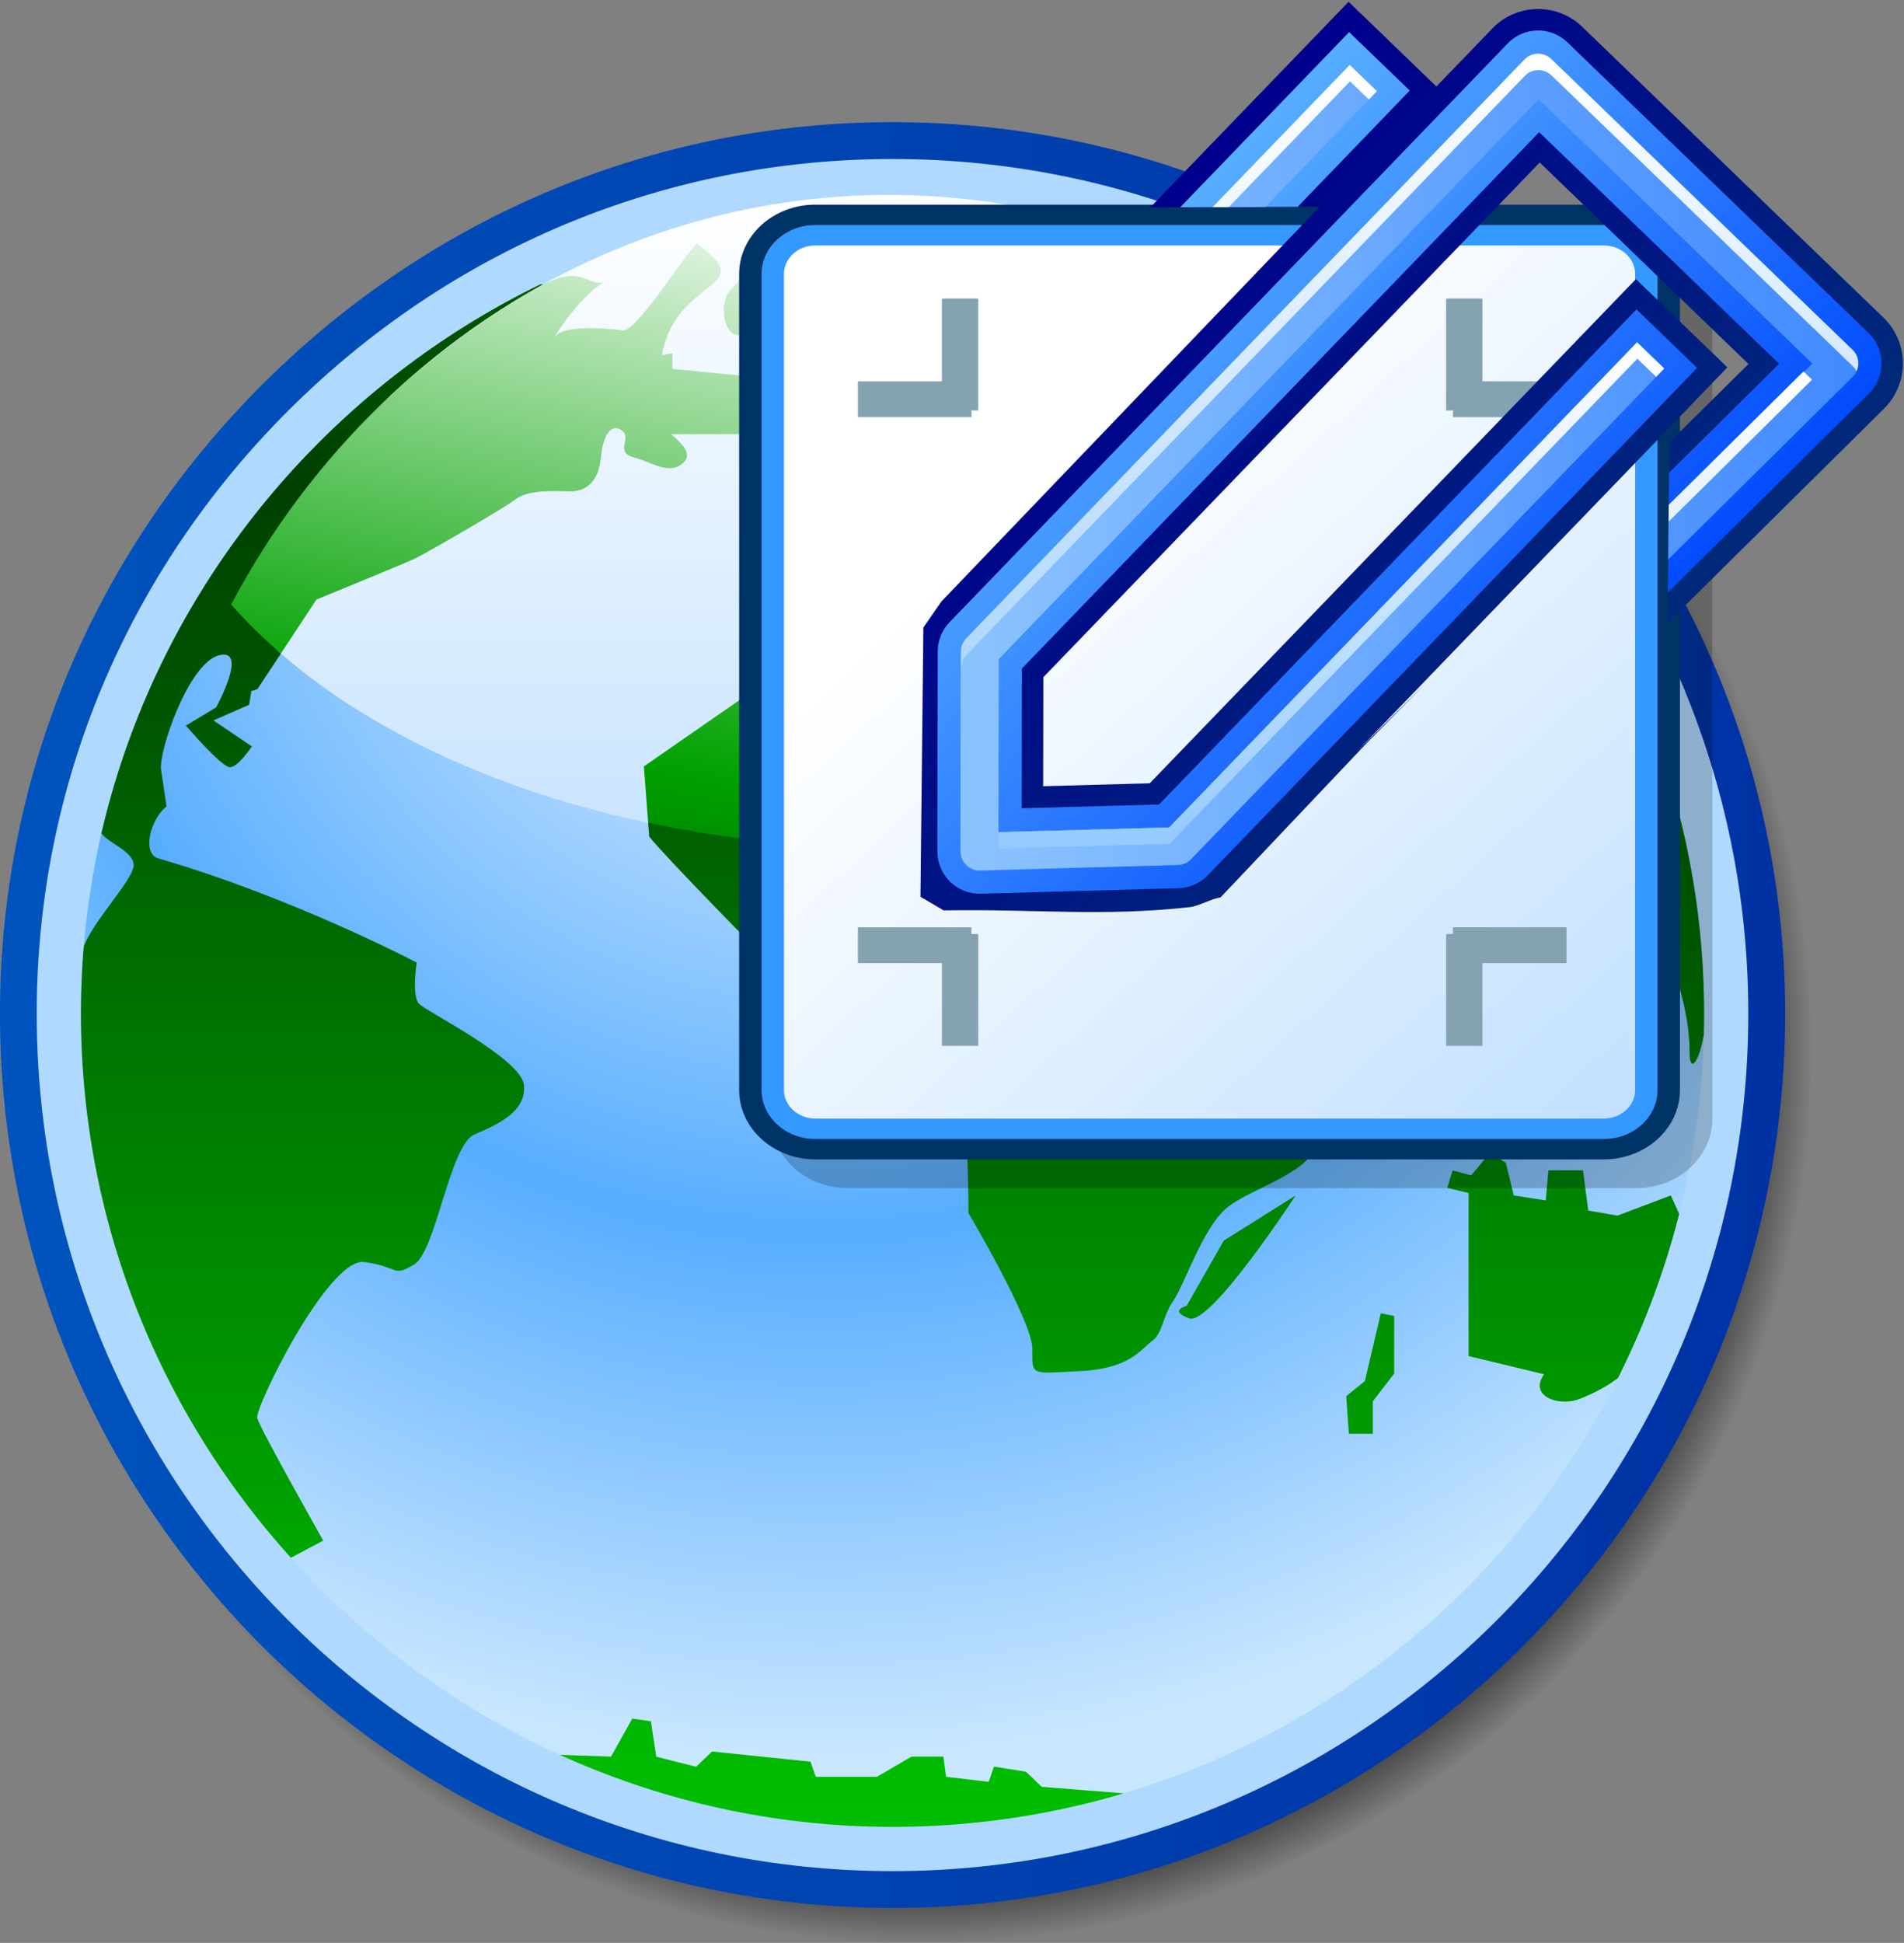 <?xml version="1.0" encoding="UTF-8" standalone="no"?>
<!-- Created with Inkscape (http://www.inkscape.org/) -->
<svg:svg xmlns:a="http://ns.adobe.com/AdobeSVGViewerExtensions/3.0/" xmlns:dc="http://purl.org/dc/elements/1.1/" xmlns:cc="http://creativecommons.org/ns#" xmlns:rdf="http://www.w3.org/1999/02/22-rdf-syntax-ns#" xmlns:svg="http://www.w3.org/2000/svg" xmlns:xlink="http://www.w3.org/1999/xlink" xmlns:sodipodi="http://sodipodi.sourceforge.net/DTD/sodipodi-0.dtd" xmlns:inkscape="http://www.inkscape.org/namespaces/inkscape" width="39.312" height="40.096" id="svg2646" sodipodi:version="0.32" inkscape:version="0.46" version="1.0" sodipodi:docname="Georeference.svg" inkscape:output_extension="org.inkscape.output.svg.inkscape" inkscape:export-filename="E:\data\gis\kartenwerkstatt\svg-signaturen\Georeferenzierung 1.png" inkscape:export-xdpi="261.81818" inkscape:export-ydpi="261.81818">
  <svg:rect width="100%" height="100%" fill="#808080" stroke="none"/>
  <svg:defs id="defs2648">
    <inkscape:perspective sodipodi:type="inkscape:persp3d" inkscape:vp_x="0 : 22 : 1" inkscape:vp_y="0 : 1000 : 0" inkscape:vp_z="44.000004 : 22 : 1" inkscape:persp3d-origin="22.000002 : 14.666667 : 1" id="perspective117"/>
    <svg:linearGradient id="SVGID_8_" gradientUnits="userSpaceOnUse" x1="25.306" y1="5.161" x2="19.853" y2="32.295">
      <svg:stop offset="0" style="stop-color:#FFFFFF" id="stop54"/>
      <svg:stop offset="0.497" style="stop-color:#00A100" id="stop56"/>
      <svg:stop offset="0.994" style="stop-color:#000000" id="stop58"/>
    </svg:linearGradient>
    <svg:linearGradient inkscape:collect="always" xlink:href="#SVGID_8_" id="linearGradient5544" gradientUnits="userSpaceOnUse" x1="25.306" y1="5.161" x2="19.853" y2="32.295"/>
    <svg:linearGradient id="SVGID_7_" gradientUnits="userSpaceOnUse" x1="690.941" y1="977.157" x2="690.941" y2="1069.141" gradientTransform="matrix(0.315,0,0,0.315,-193.939,-303.123)">
      <svg:stop offset="0" style="stop-color:#FFFFFF" id="stop47"/>
      <svg:stop offset="1" style="stop-color:#94CAFF" id="stop49"/>
    </svg:linearGradient>
    <svg:linearGradient inkscape:collect="always" xlink:href="#SVGID_7_" id="linearGradient5542" gradientUnits="userSpaceOnUse" gradientTransform="matrix(0.315,0,0,0.315,-193.939,-303.123)" x1="690.941" y1="977.157" x2="690.941" y2="1069.141"/>
    <svg:linearGradient gradientTransform="matrix(0.315,0,0,-0.315,-250.166,-358.406)" y2="-1269.558" x2="868.996" y1="-1149.405" x1="868.996" gradientUnits="userSpaceOnUse" id="SVGID_6_">
      <svg:stop id="stop38" style="stop-color:#006A00" offset="0"/>
      <svg:stop id="stop40" style="stop-color:#004000" offset="0.2"/>
      <svg:stop id="stop42" style="stop-color:#00BD00" offset="1"/>
    </svg:linearGradient>
    <svg:linearGradient inkscape:collect="always" xlink:href="#SVGID_6_" id="linearGradient5540" gradientUnits="userSpaceOnUse" gradientTransform="matrix(0.315,0,0,-0.315,-250.166,-358.406)" x1="868.996" y1="-1149.405" x2="868.996" y2="-1269.558"/>
    <svg:clipPath id="SVGID_4_">
      <svg:path id="use26" d="M 23.589,42.098 C 33.866,42.098 42.205,33.725 42.205,23.453 C 42.205,13.246 33.867,4.872 23.589,4.872 C 13.383,4.872 4.974,13.246 4.974,23.453 C 4.974,33.725 13.384,42.098 23.589,42.098 z"/>
    </svg:clipPath>
    <svg:radialGradient gradientUnits="userSpaceOnUse" gradientTransform="matrix(0.315,0,0,0.315,-193.939,-303.123)" r="96.023" cy="995.407" cx="685.649" id="SVGID_5_">
      <svg:stop id="stop29" style="stop-color:#FFFFFF" offset="0"/>
      <svg:stop id="stop31" style="stop-color:#57ADFF" offset="0.596"/>
      <svg:stop id="stop33" style="stop-color:#C9E6FF" offset="0.994"/>
    </svg:radialGradient>
    <svg:radialGradient inkscape:collect="always" xlink:href="#SVGID_5_" id="radialGradient5538" gradientUnits="userSpaceOnUse" gradientTransform="matrix(0.315,0,0,0.315,-193.939,-303.123)" cx="685.649" cy="995.407" r="96.023"/>
    <svg:linearGradient id="SVGID_2_" gradientUnits="userSpaceOnUse" x1="625.57" y1="1036.848" x2="755.563" y2="1036.848" gradientTransform="matrix(0.315,0,0,0.315,-193.939,-303.123)">
      <svg:stop offset="0" style="stop-color:#0053BD" id="stop12"/>
      <svg:stop offset="0.994" style="stop-color:#0032A4" id="stop14"/>
    </svg:linearGradient>
    <svg:linearGradient inkscape:collect="always" xlink:href="#SVGID_2_" id="linearGradient5536" gradientUnits="userSpaceOnUse" gradientTransform="matrix(0.315,0,0,0.315,-193.939,-303.123)" x1="625.57" y1="1036.848" x2="755.563" y2="1036.848"/>
    <svg:radialGradient id="SVGID_1_" cx="24.223" cy="24.329" r="20.473" gradientUnits="userSpaceOnUse">
      <svg:stop offset="0.948" style="stop-color:#000000;stop-opacity:0.4" id="stop5"/>
      <svg:stop offset="1" style="stop-color:#000000;stop-opacity:0" id="stop7"/>
    </svg:radialGradient>
    <svg:radialGradient inkscape:collect="always" xlink:href="#SVGID_1_" id="radialGradient5534" gradientUnits="userSpaceOnUse" cx="24.223" cy="24.329" r="20.473"/>
    <svg:linearGradient y2="312.21" x2="312.329" y1="86.276" x1="86.395" gradientUnits="userSpaceOnUse" id="XMLID_1_">
      <svg:stop id="stop556" style="stop-color:#FFFFFF" offset="0"/>
      <svg:stop id="stop557" style="stop-color:#99CCFF" offset="1"/>
      <a:midPointStop id="midPointStop558" style="stop-color:#FFFFFF" offset="0"/>
      <a:midPointStop id="midPointStop559" style="stop-color:#FFFFFF" offset="0.5"/>
      <a:midPointStop id="midPointStop560" style="stop-color:#99CCFF" offset="1"/>
    </svg:linearGradient>
    <svg:linearGradient inkscape:collect="always" xlink:href="#XMLID_1_" id="linearGradient5566" gradientUnits="userSpaceOnUse" gradientTransform="matrix(0.626,0,0,0.57,-168.945,-329.645)" x1="86.395" y1="86.276" x2="312.329" y2="312.21"/>
    <svg:linearGradient gradientTransform="matrix(0.707,0.707,-0.707,0.707,128,-53.129)" gradientUnits="userSpaceOnUse" id="XMLID_14_" y2="100.944" x2="38.088" y1="218.47" x1="155.613">
      <svg:stop id="stop195" offset="0" style="stop-color:#94caff;stop-opacity:1;"/>
      <svg:stop id="stop197" offset="1" style="stop-color:#ffffff;stop-opacity:1;"/>
      <midPointStop id="midPointStop199" style="stop-color:#94CAFF" offset="0"/>
      <midPointStop id="midPointStop201" style="stop-color:#94CAFF" offset="0.5"/>
      <midPointStop id="midPointStop203" style="stop-color:#FFFFFF" offset="1"/>
    </svg:linearGradient>
    <svg:linearGradient inkscape:collect="always" xlink:href="#XMLID_14_" id="linearGradient5558" gradientUnits="userSpaceOnUse" gradientTransform="matrix(0.274,0.264,-0.264,0.274,40.495,-164.244)" x1="155.613" y1="218.47" x2="38.088" y2="100.944"/>
    <svg:linearGradient gradientTransform="matrix(0.707,0.707,-0.707,0.707,128,-53.129)" gradientUnits="userSpaceOnUse" id="XMLID_13_" y2="61.368" x2="75.593" y1="165.62" x1="179.845">
      <svg:stop id="stop180" offset="0" style="stop-color:#94caff;stop-opacity:1;"/>
      <svg:stop id="stop182" offset="1" style="stop-color:#ffffff;stop-opacity:1;"/>
      <midPointStop id="midPointStop184" style="stop-color:#94CAFF" offset="0"/>
      <midPointStop id="midPointStop186" style="stop-color:#94CAFF" offset="0.5"/>
      <midPointStop id="midPointStop188" style="stop-color:#FFFFFF" offset="1"/>
    </svg:linearGradient>
    <svg:linearGradient inkscape:collect="always" xlink:href="#XMLID_13_" id="linearGradient5556" gradientUnits="userSpaceOnUse" gradientTransform="matrix(0.274,0.264,-0.264,0.274,40.495,-164.244)" x1="179.845" y1="165.62" x2="75.593" y2="61.368"/>
    <svg:linearGradient gradientTransform="matrix(0.707,0.707,-0.707,0.707,128,-53.129)" gradientUnits="userSpaceOnUse" id="XMLID_12_" y2="109.937" x2="103.589" y1="175.187" x1="168.838">
      <svg:stop id="stop165" offset="0" style="stop-color:#94caff;stop-opacity:1;"/>
      <svg:stop id="stop167" offset="1" style="stop-color:#ffffff;stop-opacity:1;"/>
      <midPointStop id="midPointStop169" style="stop-color:#94CAFF" offset="0"/>
      <midPointStop id="midPointStop171" style="stop-color:#94CAFF" offset="0.5"/>
      <midPointStop id="midPointStop173" style="stop-color:#FFFFFF" offset="1"/>
    </svg:linearGradient>
    <svg:linearGradient inkscape:collect="always" xlink:href="#XMLID_12_" id="linearGradient5554" gradientUnits="userSpaceOnUse" gradientTransform="matrix(0.274,0.264,-0.264,0.274,40.495,-164.244)" x1="168.838" y1="175.187" x2="103.589" y2="109.937"/>
    <svg:linearGradient gradientTransform="matrix(0.707,0.707,-0.707,0.707,128,-53.129)" gradientUnits="userSpaceOnUse" id="XMLID_11_" y2="111.55" x2="110.542" y1="186.741" x1="185.732">
      <svg:stop id="stop150" offset="0" style="stop-color:#94caff;stop-opacity:1;"/>
      <svg:stop id="stop152" offset="1" style="stop-color:#ffffff;stop-opacity:1;"/>
      <midPointStop id="midPointStop154" style="stop-color:#94CAFF" offset="0"/>
      <midPointStop id="midPointStop156" style="stop-color:#94CAFF" offset="0.5"/>
      <midPointStop id="midPointStop158" style="stop-color:#FFFFFF" offset="1"/>
    </svg:linearGradient>
    <svg:linearGradient inkscape:collect="always" xlink:href="#XMLID_11_" id="linearGradient5552" gradientUnits="userSpaceOnUse" gradientTransform="matrix(0.707,0.707,-0.707,0.707,128,-53.129)" x1="185.732" y1="186.741" x2="110.542" y2="111.55"/>
    <svg:linearGradient gradientTransform="matrix(0.707,0.707,-0.707,0.707,128,-53.129)" gradientUnits="userSpaceOnUse" id="XMLID_10_" y2="61.884" x2="195.678" y1="195.68" x1="61.883">
      <svg:stop id="stop135" offset="0.006" style="stop-color:#94caff;stop-opacity:1;"/>
      <svg:stop id="stop137" offset="1" style="stop-color:#428aff;stop-opacity:1;"/>
      <midPointStop id="midPointStop139" style="stop-color:#94CAFF" offset="0.006"/>
      <midPointStop id="midPointStop141" style="stop-color:#94CAFF" offset="0.5"/>
      <midPointStop id="midPointStop143" style="stop-color:#428AFF" offset="1"/>
    </svg:linearGradient>
    <svg:linearGradient inkscape:collect="always" xlink:href="#XMLID_10_" id="linearGradient5550" gradientUnits="userSpaceOnUse" gradientTransform="matrix(0.274,0.264,-0.264,0.274,40.495,-164.244)" x1="61.883" y1="195.68" x2="195.678" y2="61.884"/>
    <svg:linearGradient gradientTransform="matrix(0.707,0.707,-0.707,0.707,128,-53.129)" gradientUnits="userSpaceOnUse" id="XMLID_9_" y2="148.311" x2="182.288" y1="148.311" x1="65.701">
      <svg:stop id="stop120" offset="0" style="stop-color:#57adff;stop-opacity:1;"/>
      <svg:stop id="stop122" offset="1" style="stop-color:#034cfe;stop-opacity:1;"/>
      <midPointStop id="midPointStop124" style="stop-color:#57ADFF" offset="0"/>
      <midPointStop id="midPointStop126" style="stop-color:#57ADFF" offset="0.5"/>
      <midPointStop id="midPointStop128" style="stop-color:#034CFE" offset="1"/>
    </svg:linearGradient>
    <svg:linearGradient inkscape:collect="always" xlink:href="#XMLID_9_" id="linearGradient5548" gradientUnits="userSpaceOnUse" gradientTransform="matrix(0.274,0.264,-0.264,0.274,40.495,-164.244)" x1="65.701" y1="148.311" x2="182.288" y2="148.311"/>
    <svg:linearGradient gradientTransform="matrix(0.707,0.707,-0.707,0.707,128,-53.129)" gradientUnits="userSpaceOnUse" id="XMLID_8_" y2="148.311" x2="182.29" y1="148.311" x1="65.7">
      <svg:stop id="stop105" offset="0" style="stop-color:#00008d;stop-opacity:1;"/>
      <svg:stop id="stop107" offset="1" style="stop-color:#00297a;stop-opacity:1;"/>
      <midPointStop id="midPointStop109" style="stop-color:#00008D" offset="0"/>
      <midPointStop id="midPointStop111" style="stop-color:#00008D" offset="0.5"/>
      <midPointStop id="midPointStop113" style="stop-color:#00297A" offset="1"/>
    </svg:linearGradient>
    <svg:linearGradient inkscape:collect="always" xlink:href="#XMLID_8_" id="linearGradient5546" gradientUnits="userSpaceOnUse" gradientTransform="matrix(0.274,0.264,-0.264,0.274,40.495,-164.244)" x1="65.7" y1="148.311" x2="182.29" y2="148.311"/>
    <svg:clipPath clipPathUnits="userSpaceOnUse" id="clipPath5600">
      <svg:path sodipodi:nodetypes="ccccccsccccccccc" id="path5602" d="M 70.299,-124.192 L 88.584,-103.274 L 63.921,-79.389 L 64.123,-100.484 L 42.627,-78.752 L 32.277,-67.832 C 31.627,-67.742 30.725,-67.21 30.113,-67.143 C 23.819,-66.449 19.339,-67.019 12.631,-66.91 L 10.985,-67.879 L 11.192,-86.972 L 12.478,-88.825 L 39.31,-116.811 L 23.431,-116.758 L 43.616,-136.225 L 56.307,-134.027 L 70.299,-124.192 z" style="opacity:0.6;fill:#ff5555;fill-opacity:1;fill-rule:nonzero;stroke:none;stroke-width:0.853;stroke-linecap:butt;stroke-linejoin:miter;marker:none;marker-start:none;marker-mid:none;marker-end:none;stroke-miterlimit:1;stroke-dasharray:none;stroke-dashoffset:0;stroke-opacity:1;visibility:visible;display:inline;overflow:visible;enable-background:accumulate"/>
    </svg:clipPath>
  </svg:defs>
  <sodipodi:namedview id="base" pagecolor="#ffffff" bordercolor="#666666" borderopacity="1.0" inkscape:pageopacity="0.0" inkscape:pageshadow="2" inkscape:zoom="8.6704538" inkscape:cx="22.000002" inkscape:cy="22.000002" inkscape:document-units="px" inkscape:current-layer="layer1" showgrid="false"/>
  <svg:g inkscape:label="Ebene 1" inkscape:groupmode="layer" id="layer1" transform="translate(-114.616,-283.791)">
    <svg:g style="overflow:visible" id="g5472" transform="matrix(0.723,0,0,0.723,116.765,286.357)">
      <svg:g id="g5474" transform="matrix(1.245,0,0,1.245,-6.853,-3.814)">
        <svg:path id="path5476" d="M 9.776,9.864 C 5.889,13.74 3.749,18.865 3.749,24.296 C 3.749,35.602 12.933,44.8 24.222,44.8 C 35.512,44.8 44.698,35.602 44.698,24.296 C 44.698,13.026 35.512,3.858 24.222,3.858 C 18.789,3.858 13.658,5.991 9.776,9.864 z" enable-background="new    " style="fill:url(#radialGradient5534)"/>
        <svg:path id="path5478" d="M 9.142,9.02 C 5.256,12.896 3.116,18.021 3.116,23.452 C 3.116,34.758 12.3,43.955 23.589,43.955 C 34.879,43.955 44.064,34.758 44.064,23.452 C 44.064,12.182 34.879,3.013 23.589,3.013 C 18.156,3.013 13.025,5.146 9.142,9.02 z" style="fill:url(#linearGradient5536)"/>
        <svg:path id="path5480" d="M 9.738,9.618 C 6.012,13.335 3.959,18.248 3.959,23.452 C 3.959,34.292 12.765,43.112 23.588,43.112 C 34.412,43.112 43.219,34.293 43.219,23.452 C 43.219,12.648 34.412,3.858 23.588,3.858 C 18.381,3.858 13.462,5.903 9.738,9.618 z" style="fill:#b0d9ff"/>
        <svg:g id="g5482">
          <svg:defs id="defs5484"/>
          <svg:clipPath id="clipPath5488">
            <svg:use id="use5490" overflow="visible" xlink:href="#SVGID_3_" style="overflow:visible" x="0" y="0" width="256" height="256"/>
          </svg:clipPath>
          <svg:radialGradient gradientUnits="userSpaceOnUse" gradientTransform="matrix(0.315,0,0,0.315,-193.939,-303.123)" r="96.023" cy="995.407" cx="685.649" id="radialGradient5492">
            <svg:stop id="stop5494" style="stop-color:#FFFFFF" offset="0"/>
            <svg:stop id="stop5496" style="stop-color:#57ADFF" offset="0.596"/>
            <svg:stop id="stop5498" style="stop-color:#C9E6FF" offset="0.994"/>
          </svg:radialGradient>
          <svg:path id="path5500" d="M 23.589,42.098 C 33.866,42.098 42.205,33.725 42.205,23.453 C 42.205,13.246 33.867,4.872 23.589,4.872 C 13.383,4.872 4.974,13.246 4.974,23.453 C 4.974,33.725 13.384,42.098 23.589,42.098 z" clip-path="url(#SVGID_4_)" style="fill:url(#radialGradient5538)"/>
          <svg:linearGradient gradientTransform="matrix(0.315,0,0,-0.315,-250.166,-358.406)" y2="-1269.558" x2="868.996" y1="-1149.405" x1="868.996" gradientUnits="userSpaceOnUse" id="linearGradient5502">
            <svg:stop id="stop5504" style="stop-color:#006A00" offset="0"/>
            <svg:stop id="stop5506" style="stop-color:#004000" offset="0.2"/>
            <svg:stop id="stop5508" style="stop-color:#00BD00" offset="1"/>
          </svg:linearGradient>
          <svg:path id="path5510" d="M 17.279,6.581 C 17.185,6.581 17.082,6.62 16.977,6.679 C 17.224,6.606 17.34,6.581 17.279,6.581 M 23.396,7.773 L 23.457,6.878 L 22.513,6.937 L 22.638,7.772 L 23.396,7.772 M 12.739,23.237 C 12.549,23.058 12.676,22.281 12.676,22.281 C 12.676,22.281 9.838,20.79 6.749,19.893 C 6.368,19.783 6.561,18.998 6.937,18.701 L 6.812,17.863 C 6.749,17.446 7.443,15.416 8.137,15.238 C 8.831,15.058 8.074,16.431 8.074,16.431 L 7.381,16.849 C 7.381,16.849 8.2,17.804 8.39,17.804 C 8.578,17.804 8.894,17.325 8.894,17.325 L 8.012,16.73 L 8.831,16.371 L 8.883,16.057 L 9.021,16.013 L 10.378,13.957 C 11.316,13.573 12.469,13.098 12.615,13.028 C 12.868,12.909 14.633,11.895 14.948,11.657 C 15.264,11.417 15.956,11.478 16.208,11.478 C 16.461,11.478 16.839,11.358 16.902,10.7 C 16.965,10.044 17.217,9.924 17.407,10.104 C 17.596,10.281 17.217,10.581 17.659,10.7 C 18.1,10.82 18.478,11.118 18.794,10.82 C 19.024,10.602 18.716,10.353 18.508,10.165 L 22.009,10.165 L 22.388,9.088 L 21.568,8.969 L 18.542,8.67 L 18.542,8.312 L 18.3,8.353 C 18.628,6.552 20.574,6.849 19.109,5.806 C 19.02,5.742 17.738,7.827 17.411,7.786 C 16.82,7.708 16.057,7.702 15.894,7.894 C 15.678,8.148 16.377,7.021 16.979,6.679 C 16.261,6.89 14.975,6.237 12.656,7.875 C 11.872,8.429 9.904,10.675 9.093,11.538 C 5.671,15.578 5.395,19.034 5.395,19.187 C 5.395,19.485 6.12,19.654 6.182,20.013 C 6.245,20.369 4.984,21.565 4.984,22.161 C 4.984,22.435 4.353,25.416 5.739,29.145 C 6.969,32.683 9.349,35.803 9.655,35.999 L 10.531,35.534 C 10.531,35.534 9.081,32.967 9.018,32.727 C 8.955,32.489 10.657,29.026 11.478,29.147 C 12.297,29.263 12.108,29.504 12.613,29.206 C 13.118,28.909 13.433,26.459 14,26.222 C 14.568,25.982 15.198,25.684 15.135,25.087 C 15.071,24.489 12.928,23.416 12.739,23.237 M 26.422,5.685 L 24.72,5.087 L 25.035,6.043 L 26.422,5.685 M 20.053,7.894 C 20.243,7.894 24.025,5.388 23.647,5.327 C 23.27,5.268 23.207,5.327 22.196,5.207 C 21.189,5.088 20.115,6.64 19.864,6.88 C 19.612,7.119 19.697,7.894 20.053,7.894 M 37.414,25.895 L 37.902,25.261 L 37.414,25.089 L 37.048,25.549 L 36.621,26.182 L 36.986,26.354 L 37.414,25.895 M 39.549,27.967 L 39.427,27.045 L 38.635,27.045 L 38.573,27.735 L 37.84,27.621 L 37.658,26.873 L 37.292,26.643 L 36.864,27.161 L 36.437,27.047 L 36.314,27.448 L 36.803,27.565 L 36.803,31.303 L 38.53,31.719 C 38.49,31.787 38.461,31.846 38.451,31.877 C 38.328,32.28 38.938,32.455 39.365,32.28 C 39.523,32.217 40.518,31.834 40.834,31.083 C 41.273,30.037 41.558,28.531 41.634,28.044 L 41.441,27.621 L 40.22,28.082 L 39.547,27.967 L 39.549,27.967 M 38.938,12.656 C 36.146,8.423 29.438,5.656 29.438,5.656 L 27.71,6.561 L 27.465,6.16 L 26.856,5.929 L 26.856,6.448 L 27.405,6.909 L 27.04,7.081 L 25.636,7.195 L 22.463,8.922 L 22.768,10.303 L 22.401,10.419 L 22.219,10.706 L 23.257,12.258 L 23.318,12.777 L 22.464,12.949 L 22.464,13.984 L 21.976,14.099 L 22.037,14.905 L 17.886,17.783 L 18.008,19.392 C 18.313,19.795 20.694,22.212 20.694,22.212 C 20.694,22.212 23.44,22.326 24.05,21.982 C 24.661,21.637 24.233,22.327 24.417,22.5 C 24.599,22.673 24.661,23.881 24.843,23.996 C 25.027,24.111 24.843,24.8 25.087,25.033 C 25.331,25.262 25.331,28.024 25.331,28.024 C 25.331,28.024 26.796,30.498 26.796,31.13 C 26.796,31.762 26.734,31.705 27.895,31.648 C 29.054,31.591 29.298,31.13 29.542,30.959 C 29.786,30.788 29.786,30.384 30.03,30.037 C 30.276,29.691 30.702,28.37 31.252,27.91 C 31.8,27.448 33.266,27.102 33.387,26.299 C 33.509,25.492 34.058,24.86 34.058,24.86 L 36.697,22.069 L 36.623,22.444 L 36.562,23.882 L 37.356,23.595 L 37.295,22.04 L 37.011,21.739 L 37.051,21.695 C 37.051,21.695 36.867,21.35 36.624,21.35 C 36.38,21.35 34.914,21.695 34.671,21.638 C 34.427,21.58 33.389,18.818 33.206,18.704 C 33.022,18.589 31.864,16.689 31.864,16.689 C 31.864,16.689 34.548,19.911 34.975,21.177 C 35.223,21.914 36.155,21.228 36.913,20.459 L 37.113,20.948 L 37.6,20.832 L 37.539,20.257 L 38.088,20.257 L 38.088,21.12 L 37.905,21.581 L 37.842,22.328 L 38.331,22.789 L 38.575,22.387 L 39.366,21.638 L 40.282,21.178 L 40.527,21.638 L 40.649,22.271 L 40.405,22.961 L 39.917,23.364 L 39.673,24.4 L 39.673,24.918 L 39.124,24.572 L 39.063,23.48 L 38.27,23.539 L 37.905,24.516 L 38.454,25.323 L 39.735,25.496 L 40.772,24.517 L 40.894,22.621 L 41.356,22.011 C 41.657,22.784 41.872,23.593 41.872,24.346 C 41.872,25.172 42.526,23.929 42.206,21.409 C 42.205,21.406 41.703,15.422 38.938,12.656 z M 26.732,15.135 L 23.437,15.018 L 24.839,13.868 L 25.571,13.868 L 26.731,14.673 L 26.731,15.135 M 30.762,14.732 L 30.762,15.25 L 29.359,15.25 L 29.481,15.596 L 28.626,15.712 L 28.566,15.998 L 27.956,15.885 L 26.856,15.654 L 27.04,15.367 L 27.224,15.02 L 27.834,14.387 L 28.079,14.848 L 28.993,14.79 L 29.481,14.271 L 31.374,14.617 L 30.762,14.732 M 30.883,13.984 L 30.151,14.099 L 30.03,13.58 L 30.944,13.466 L 31.067,12.948 L 31.739,13.639 L 30.883,13.984 L 30.883,13.984 M 34.424,31.877 L 33.996,32.223 L 34.057,33.086 L 34.606,33.086 L 34.606,32.34 L 35.096,31.705 L 35.096,30.383 L 34.789,30.323 L 34.424,31.877 L 34.424,31.877 M 30.335,30.152 C 30.335,30.152 29.907,30.263 30.395,30.439 C 30.883,30.613 32.836,27.621 32.836,27.621 L 31.188,28.656 L 30.335,30.152 L 30.335,30.152 M 27.013,41.18 L 26.648,40.832 L 25.916,40.716 L 25.795,41.065 L 24.818,40.95 L 24.756,40.487 L 24.024,40.487 L 23.231,40.95 L 21.829,40.95 L 21.707,40.602 L 19.45,40.369 L 19.084,40.718 L 18.17,40.488 L 18.047,39.675 L 17.62,39.615 L 17.132,40.487 L 15.485,40.428 C 15.78,40.567 18.238,42.034 22.01,42.34 C 27.012,42.744 29.391,41.529 29.391,41.529 L 29.208,41.353 L 27.013,41.18 L 27.013,41.18 L 27.013,41.18 z" clip-path="url(#SVGID_4_)" style="fill:url(#linearGradient5540)"/>
        </svg:g>
        <svg:path id="path5512" d="M 9.561,15.2 C 11.625,16.984 14.56,18.357 17.979,19.079 C 17.979,19.079 21.872,18.688 23.812,18.688 C 27.181,18.688 32.689,18.006 32.689,18.006 C 32.746,17.984 32.801,17.962 32.857,17.939 C 32.857,17.939 34.705,16.488 35.656,15.86 C 36.647,15.205 38.603,14.1 38.603,14.1 C 35.671,8.502 30.004,4.682 23.496,4.682 C 19.337,4.682 15.5,6.265 12.509,8.886 C 10.861,10.33 9.861,11.924 8.812,13.907 C 9.155,14.298 9.145,14.839 9.561,15.2 z" style="fill:url(#linearGradient5542)"/>
        <svg:path id="path5514" d="M 34.854,9.195 C 32.094,6.828 29.286,5.736 29.286,5.736 L 27.71,6.561 L 27.465,6.16 L 26.856,5.929 L 26.856,6.448 L 27.405,6.909 L 27.04,7.081 L 25.636,7.195 L 22.463,8.922 L 22.768,10.303 L 22.401,10.419 L 22.22,10.706 L 23.257,12.258 L 23.318,12.777 L 22.464,12.949 L 22.464,13.984 L 21.976,14.099 L 22.037,14.905 L 17.886,17.784 L 17.984,19.076 C 19.724,19.444 21.586,19.647 23.527,19.647 C 26.899,19.647 30.037,19.041 32.69,18.001 C 32.308,17.418 31.863,16.688 31.863,16.688 C 31.863,16.688 32.304,17.218 32.858,17.933 C 35.25,16.971 37.235,15.656 38.606,14.1 C 37.632,12.244 36.357,10.585 34.854,9.195 z M 26.732,15.135 L 23.437,15.018 L 24.839,13.869 L 25.571,13.869 L 26.731,14.674 L 26.731,15.135 L 26.732,15.135 z M 30.762,14.732 L 30.762,15.25 L 29.359,15.25 L 29.481,15.596 L 28.626,15.712 L 28.566,15.998 L 27.956,15.885 L 26.856,15.654 L 27.04,15.367 L 27.224,15.02 L 27.834,14.387 L 28.079,14.848 L 28.993,14.79 L 29.481,14.271 L 31.374,14.617 L 30.762,14.732 z M 30.883,13.983 L 30.883,13.983 L 30.151,14.099 L 30.03,13.58 L 30.944,13.466 L 31.067,12.948 L 31.739,13.639 L 30.883,13.983 z M 18.794,10.819 C 19.024,10.601 18.716,10.352 18.508,10.164 L 22.009,10.164 L 22.388,9.087 L 21.568,8.968 L 18.54,8.67 L 18.54,8.312 L 18.299,8.353 C 18.627,6.552 20.574,6.849 19.108,5.807 C 19.019,5.743 17.736,7.827 17.41,7.787 C 16.819,7.709 16.055,7.703 15.892,7.895 C 15.677,8.149 16.375,7.022 16.977,6.68 C 16.596,6.792 16.497,6.278 15.581,6.73 C 13.395,7.939 11.861,9.483 11.861,9.483 C 10.494,10.805 9.327,12.354 8.419,14.072 C 8.76,14.462 9.144,14.837 9.559,15.196 L 10.376,13.958 C 11.314,13.575 12.467,13.099 12.614,13.029 C 12.866,12.91 14.631,11.896 14.947,11.657 C 15.263,11.417 15.956,11.478 16.207,11.478 C 16.46,11.478 16.838,11.358 16.901,10.7 C 16.964,10.044 17.217,9.924 17.406,10.104 C 17.595,10.281 17.217,10.581 17.658,10.7 C 18.1,10.819 18.478,11.118 18.794,10.819 z M 20.053,7.894 C 20.243,7.894 24.026,5.388 23.647,5.327 C 23.27,5.268 23.207,5.327 22.196,5.207 C 21.188,5.087 20.115,6.64 19.863,6.879 C 19.612,7.119 19.697,7.894 20.053,7.894 z M 23.396,7.773 L 23.457,6.878 L 22.513,6.937 L 22.638,7.773 L 23.396,7.773 L 23.396,7.773 z M 26.422,5.685 L 24.72,5.087 L 25.035,6.044 L 26.422,5.685 z" style="fill:url(#linearGradient5544)"/>
      </svg:g>
    </svg:g>
    <svg:g style="overflow:visible" id="g5560" transform="matrix(0.155,0,0,0.155,153.37,337.678)">
      <svg:path d="M -137.103,-316.582 C -142.697,-316.582 -147.248,-312.439 -147.248,-307.346 L -147.248,-198.7 C -147.248,-193.607 -142.697,-189.464 -137.103,-189.464 L -32.072,-189.464 C -26.478,-189.464 -21.927,-193.608 -21.927,-198.7 L -21.927,-307.346 C -21.927,-312.439 -26.478,-316.582 -32.072,-316.582 L -137.103,-316.582 L -137.103,-316.582 z" id="path5464" style="opacity:0.2;stroke:none"/>
      <svg:path d="M -141.42,-320.411 C -147.015,-320.411 -151.566,-316.268 -151.566,-311.176 L -151.566,-202.528 C -151.566,-197.436 -147.015,-193.293 -141.42,-193.293 L -36.389,-193.293 C -30.796,-193.293 -26.245,-197.436 -26.245,-202.528 L -26.245,-311.176 C -26.245,-316.268 -30.796,-320.411 -36.389,-320.411 L -141.42,-320.411 z" id="path5466" style="fill:#003366;stroke:none"/>
      <svg:path d="M -148.581,-202.529 C -148.581,-198.929 -145.375,-196.01 -141.42,-196.01 L -36.389,-196.01 C -32.436,-196.01 -29.229,-198.929 -29.229,-202.529 L -29.229,-311.176 C -29.229,-314.776 -32.436,-317.695 -36.389,-317.695 L -141.42,-317.695 C -145.375,-317.695 -148.581,-314.776 -148.581,-311.176 L -148.581,-202.529 z" id="path5468" style="fill:#3399ff;stroke:none"/>
      <svg:path d="M -141.42,-314.978 C -143.723,-314.978 -145.597,-313.272 -145.597,-311.176 L -145.597,-202.528 C -145.597,-200.432 -143.723,-198.725 -141.42,-198.725 L -36.389,-198.725 C -34.086,-198.725 -32.212,-200.432 -32.212,-202.528 L -32.212,-311.176 C -32.212,-313.272 -34.086,-314.978 -36.389,-314.978 L -141.42,-314.978 L -141.42,-314.978 z" id="path5470" style="fill:url(#linearGradient5566);stroke:none"/>
    </svg:g>
    <svg:g id="g5568" transform="matrix(0.152,0,0,0.156,153.313,306.301)" style="stroke:#85a2b1;stroke-opacity:1;overflow:visible">
      <svg:g transform="matrix(0.617,0,0,0.592,-168.903,-131.143)" id="g5570" style="stroke:#85a2b1;stroke-opacity:1">
        <svg:path d="M 50,67 L 75,67" id="path5572" style="fill:none;stroke:#85a2b1;stroke-width:8;stroke-linejoin:round;stroke-opacity:1"/>
        <svg:path d="M 72.5,44.5 L 72.5,69.5" id="path5574" style="fill:none;stroke:#85a2b1;stroke-width:8;stroke-linejoin:round;stroke-opacity:1"/>
      </svg:g>
      <svg:g transform="matrix(0.617,0,0,0.592,-168.903,-131.143)" id="g5576" style="stroke:#85a2b1;stroke-opacity:1">
        <svg:path d="M 50,189 L 75,189" id="path5578" style="fill:none;stroke:#85a2b1;stroke-width:8;stroke-opacity:1"/>
        <svg:path d="M 72.5,211.5 L 72.5,186.5" id="path5580" style="fill:none;stroke:#85a2b1;stroke-width:8;stroke-opacity:1"/>
      </svg:g>
      <svg:g transform="matrix(0.617,0,0,0.592,-168.903,-131.143)" id="g5582" style="stroke:#85a2b1;stroke-opacity:1">
        <svg:path d="M 206,67 L 181,67" id="path5584" style="fill:none;stroke:#85a2b1;stroke-width:8;stroke-linejoin:round;stroke-opacity:1"/>
        <svg:path d="M 183.5,44.5 L 183.5,69.5" id="path5586" style="fill:none;stroke:#85a2b1;stroke-width:8;stroke-linejoin:round;stroke-opacity:1"/>
      </svg:g>
      <svg:g transform="matrix(0.617,0,0,0.592,-168.903,-131.143)" id="g5588" style="stroke:#85a2b1;stroke-opacity:1">
        <svg:path d="M 206,189 L 181,189" id="path5590" style="fill:none;stroke:#85a2b1;stroke-width:8;stroke-opacity:1"/>
        <svg:path d="M 183.5,211.5 L 183.5,186.5" id="path5592" style="fill:none;stroke:#85a2b1;stroke-width:8;stroke-opacity:1"/>
      </svg:g>
    </svg:g>
    <svg:g style="overflow:visible" id="g5516" clip-path="url(#clipPath5600)" transform="matrix(0.291,0,0,0.291,130.424,322.05)">
      <svg:path id="path5518" style="fill:url(#linearGradient5546)" d="M 57.939,-129.572 C 57.073,-130.407 55.933,-130.855 54.728,-130.833 C 53.523,-130.812 52.399,-130.323 51.564,-129.457 C 51.564,-129.457 48.309,-126.083 47.592,-125.34 C 47.289,-125.632 41.363,-131.35 41.363,-131.35 L 4.632,-93.278 C 3.826,-92.443 3.377,-91.343 3.369,-90.182 L 3.155,-63.33 C 3.146,-62.11 3.639,-60.924 4.507,-60.073 C 5.379,-59.22 6.576,-58.752 7.792,-58.787 L 34.211,-59.539 C 35.357,-59.571 36.437,-60.033 37.253,-60.84 L 79.357,-102.498 C 80.212,-103.342 80.701,-104.521 80.694,-105.729 C 80.687,-106.936 80.185,-108.109 79.316,-108.947 L 57.939,-129.572 z M 69.735,-105.661 C 67.865,-103.812 49.262,-85.406 41.938,-78.16 C 51.956,-88.543 68.238,-105.421 68.238,-105.421 L 61.749,-111.681 C 61.749,-111.681 28.094,-76.798 27.253,-75.926 C 26.235,-75.897 20.495,-75.738 19.691,-75.716 C 19.695,-77.773 19.703,-82.549 19.704,-83.447 C 20.511,-84.284 52.954,-117.911 54.923,-119.952 C 56.705,-118.232 67.914,-107.418 69.735,-105.661 z"/>
      <svg:path id="path5520" style="fill:url(#linearGradient5548)" d="M 56.883,-128.477 C 55.697,-129.62 53.802,-129.587 52.658,-128.401 L 13.048,-87.345 C 12.511,-86.788 12.213,-86.053 12.211,-85.276 L 12.187,-71.085 C 12.186,-70.281 12.516,-69.499 13.091,-68.939 C 13.667,-68.38 14.457,-68.071 15.259,-68.093 L 29.302,-68.484 C 30.09,-68.507 30.824,-68.831 31.37,-69.396 L 66.088,-105.382 L 61.788,-109.531 C 61.788,-109.531 28.377,-74.9 27.917,-74.422 C 27.325,-74.406 19.284,-74.183 18.168,-74.152 C 18.17,-75.578 18.184,-83.799 18.184,-84.062 C 18.632,-84.527 53.782,-120.96 54.884,-122.102 C 55.956,-121.069 70.816,-106.732 71.911,-105.675 C 70.772,-104.548 33.269,-67.442 32.82,-66.998 C 32.288,-66.983 12.239,-66.413 10.674,-66.368 C 10.687,-67.848 10.85,-88.313 10.855,-88.932 C 11.306,-89.399 45.701,-125.051 45.701,-125.051 L 41.401,-129.199 L 5.726,-92.222 C 5.193,-91.669 4.895,-90.94 4.89,-90.171 L 4.676,-63.317 C 4.67,-62.51 4.997,-61.723 5.572,-61.16 C 6.15,-60.594 6.943,-60.285 7.748,-60.308 L 34.168,-61.059 C 34.926,-61.08 35.642,-61.386 36.183,-61.921 L 78.286,-103.579 C 78.854,-104.139 79.178,-104.92 79.173,-105.721 C 79.169,-106.521 78.836,-107.297 78.26,-107.852 L 56.883,-128.477 z"/>
      <svg:path id="path5522" style="fill:url(#linearGradient5550)" d="M 55.739,-127.292 C 55.207,-127.805 54.357,-127.789 53.844,-127.258 L 14.234,-86.201 C 13.993,-85.951 13.859,-85.621 13.858,-85.272 L 13.835,-71.083 C 13.834,-70.722 13.982,-70.371 14.24,-70.12 C 14.498,-69.869 14.853,-69.73 15.212,-69.74 L 29.257,-70.13 C 29.61,-70.141 29.94,-70.286 30.184,-70.54 C 30.184,-70.54 62.653,-104.194 63.759,-105.34 C 63.165,-105.914 62.424,-106.628 61.83,-107.201 C 60.725,-106.056 28.635,-72.794 28.635,-72.794 L 16.518,-72.458 L 16.539,-84.729 L 54.843,-124.432 L 74.268,-105.69 L 33.516,-65.37 L 9.014,-64.673 L 9.213,-89.603 C 9.213,-89.603 42.266,-123.862 43.372,-125.009 C 42.778,-125.582 42.038,-126.296 41.443,-126.87 C 40.336,-125.723 6.912,-91.078 6.912,-91.078 C 6.673,-90.83 6.539,-90.504 6.537,-90.159 L 6.322,-63.304 C 6.32,-62.942 6.467,-62.589 6.725,-62.335 C 6.983,-62.083 7.339,-61.944 7.701,-61.954 L 34.121,-62.705 C 34.462,-62.715 34.783,-62.853 35.026,-63.093 L 77.129,-104.75 C 77.384,-105.001 77.528,-105.352 77.526,-105.712 C 77.524,-106.07 77.375,-106.418 77.116,-106.667 L 55.739,-127.292 z"/>
      <svg:polygon transform="matrix(0.38,-6.8167906e-3,6.8167906e-3,0.38,-7.81,-143.171)" id="polygon5524" style="fill:url(#linearGradient5552)" points="104.99,209.569 214.039,105.479 212.472,103.911 104.991,206.507 40.615,207.183 40.536,210.246 104.99,209.569 "/>
      <svg:path id="path5526" style="fill:url(#linearGradient5554)" d="M 28.635,-72.794 L 16.541,-72.459 L 16.539,-71.294 L 28.656,-71.63 C 28.656,-71.63 60.746,-104.892 61.85,-106.037 C 62.259,-105.643 62.735,-105.183 63.187,-104.748 C 63.492,-105.064 63.689,-105.268 63.759,-105.34 C 63.165,-105.914 62.424,-106.628 61.83,-107.201 C 60.725,-106.056 28.635,-72.794 28.635,-72.794 z"/>
      <svg:path id="path5528" style="fill:url(#linearGradient5556)" d="M 13.835,-71.083 C 13.835,-71.007 13.845,-70.933 13.857,-70.858 L 13.879,-84.107 C 13.88,-84.457 14.014,-84.787 14.255,-85.037 L 53.865,-126.093 C 54.378,-126.625 55.228,-126.64 55.76,-126.127 L 77.138,-105.503 C 77.246,-105.398 77.33,-105.273 77.397,-105.141 C 77.48,-105.319 77.527,-105.513 77.526,-105.712 C 77.524,-106.07 77.375,-106.418 77.116,-106.667 L 55.739,-127.292 C 55.207,-127.805 54.357,-127.789 53.844,-127.258 L 14.234,-86.201 C 13.993,-85.951 13.859,-85.621 13.858,-85.272 L 13.835,-71.083 z"/>
      <svg:path id="path5530" style="fill:url(#linearGradient5558)" d="M 6.558,-88.994 C 6.56,-89.339 6.694,-89.665 6.933,-89.914 C 6.933,-89.914 40.357,-124.558 41.464,-125.706 C 41.872,-125.311 42.349,-124.852 42.8,-124.416 C 43.107,-124.733 43.303,-124.937 43.372,-125.009 C 42.778,-125.582 42.038,-126.296 41.443,-126.87 C 40.336,-125.723 6.912,-91.078 6.912,-91.078 C 6.673,-90.83 6.539,-90.504 6.537,-90.159 L 6.322,-63.304 C 6.322,-63.211 6.332,-63.118 6.35,-63.028 L 6.558,-88.994 z"/>
    </svg:g>
  </svg:g>
</svg:svg>